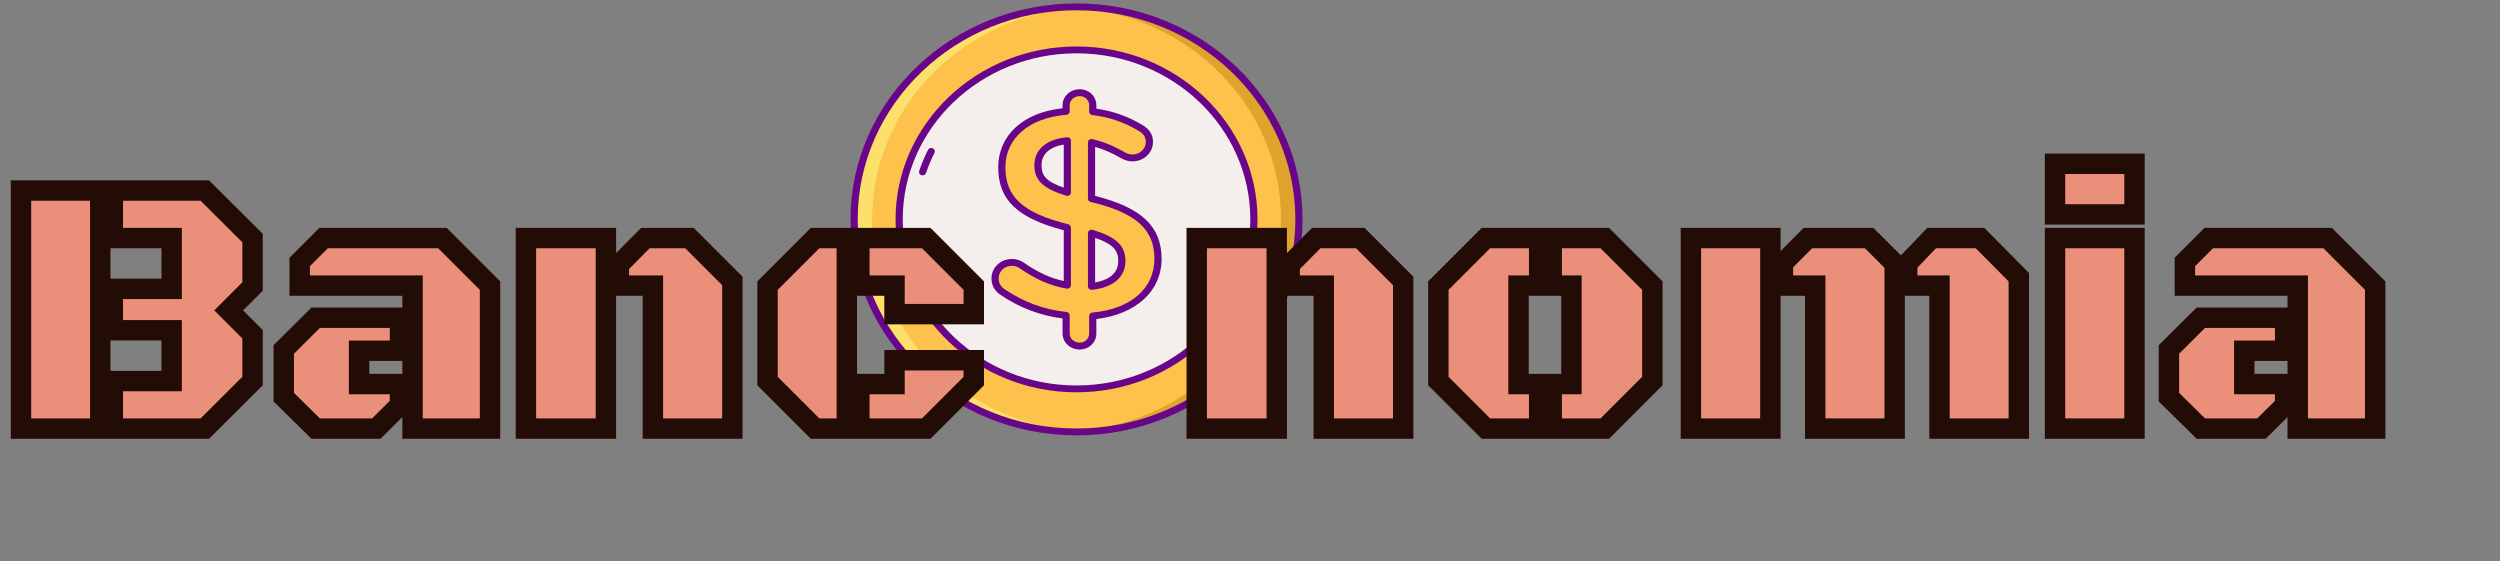 <svg width="245" height="55" viewBox="0 0 245 55" fill="none" xmlns="http://www.w3.org/2000/svg">
<rect x="0" y="0" width="245" height="55" fill="#808080" stroke="none"/>
<g clip-path="url(#clip0)">
<path d="M120.906 36.225C129.417 28.093 129.417 14.907 120.906 6.775C112.395 -1.358 98.596 -1.358 90.085 6.775C81.574 14.907 81.574 28.093 90.085 36.225C98.596 44.358 112.395 44.358 120.906 36.225Z" fill="#FCC24C"/>
<path d="M117.785 33.244C124.573 26.758 124.573 16.242 117.785 9.756C110.998 3.271 99.993 3.271 93.206 9.756C86.418 16.242 86.418 26.758 93.206 33.244C99.993 39.729 110.998 39.729 117.785 33.244Z" fill="#F4EFED"/>
<path d="M105.8 9.083C106.52 9.083 107.09 9.628 107.09 10.316V10.947C108.861 11.147 110.362 11.692 111.742 12.524C112.222 12.782 112.643 13.212 112.643 13.9C112.643 14.79 111.892 15.478 110.962 15.478C110.662 15.478 110.362 15.392 110.062 15.22C109.011 14.617 107.991 14.187 106.97 13.958V19.464C111.532 20.554 113.483 22.303 113.483 25.372C113.483 28.526 110.902 30.619 107.09 30.963V32.684C107.09 33.372 106.52 33.917 105.8 33.917C105.08 33.917 104.48 33.372 104.48 32.684V30.906C102.229 30.677 100.158 29.903 98.327 28.669C97.817 28.354 97.517 27.895 97.517 27.293C97.517 26.404 98.237 25.716 99.167 25.716C99.528 25.716 99.888 25.83 100.158 26.031C101.568 27.006 102.949 27.666 104.599 27.953V22.303C100.218 21.213 98.177 19.636 98.177 16.395C98.177 13.327 100.728 11.205 104.479 10.918V10.316C104.48 9.628 105.08 9.083 105.8 9.083ZM104.6 18.862V13.786C102.679 13.958 101.719 14.933 101.719 16.195C101.719 17.399 102.289 18.145 104.6 18.862ZM106.971 22.848V28.067C108.891 27.866 109.942 26.949 109.942 25.572C109.942 24.31 109.281 23.536 106.971 22.848Z" fill="#FCC24C"/>
<path d="M105.5 0.672C105.206 0.672 104.913 0.679 104.621 0.69C116.251 1.131 125.539 10.278 125.539 21.5C125.539 32.722 116.251 41.869 104.621 42.31C104.913 42.321 105.206 42.328 105.5 42.328C117.538 42.328 127.297 33.003 127.297 21.5C127.297 9.997 117.538 0.672 105.5 0.672V0.672Z" fill="#DEA42E"/>
<path d="M105.5 42.328C105.794 42.328 106.087 42.321 106.379 42.31C94.749 41.869 85.461 32.722 85.461 21.5C85.461 10.278 94.749 1.131 106.379 0.69C106.087 0.679 105.794 0.672 105.5 0.672C93.462 0.672 83.703 9.997 83.703 21.5C83.703 33.003 93.462 42.328 105.5 42.328Z" fill="#FCE06A"/>
<path d="M105.5 42.664C93.287 42.664 83.352 33.17 83.352 21.5C83.352 9.83 93.287 0.336 105.5 0.336C117.713 0.336 127.648 9.83 127.648 21.5C127.648 33.17 117.713 42.664 105.5 42.664ZM105.5 1.008C93.675 1.008 84.055 10.201 84.055 21.5C84.055 32.799 93.675 41.992 105.5 41.992C117.325 41.992 126.945 32.799 126.945 21.5C126.945 10.201 117.325 1.008 105.5 1.008Z" fill="#690589"/>
<path d="M105.5 38.446C95.721 38.446 87.765 30.844 87.765 21.5C87.765 12.156 95.721 4.554 105.5 4.554C115.279 4.554 123.235 12.156 123.235 21.5C123.235 30.844 115.279 38.446 105.5 38.446V38.446ZM105.5 5.226C96.109 5.226 88.469 12.526 88.469 21.5C88.469 30.474 96.109 37.775 105.5 37.775C114.891 37.775 122.531 30.474 122.531 21.5C122.531 12.526 114.891 5.226 105.5 5.226V5.226Z" fill="#690589"/>
<path d="M90.415 17.185C90.379 17.185 90.342 17.18 90.305 17.168C90.121 17.111 90.02 16.921 90.081 16.745C90.32 16.045 90.611 15.353 90.945 14.688C91.029 14.521 91.238 14.45 91.414 14.531C91.589 14.611 91.662 14.812 91.579 14.979C91.258 15.617 90.979 16.282 90.749 16.953C90.701 17.095 90.563 17.185 90.415 17.185V17.185Z" fill="#690589"/>
<path d="M105.8 34.253C104.878 34.253 104.128 33.549 104.128 32.684V31.205C101.972 30.936 99.954 30.176 98.125 28.944C97.501 28.559 97.165 27.985 97.165 27.293C97.165 26.22 98.045 25.38 99.168 25.38C99.604 25.38 100.044 25.52 100.374 25.766C101.716 26.694 102.931 27.253 104.248 27.541V22.561C99.691 21.379 97.826 19.581 97.826 16.395C97.826 13.259 100.288 11.015 104.128 10.612V10.316C104.128 9.451 104.878 8.747 105.8 8.747C106.721 8.747 107.442 9.436 107.442 10.316V10.652C109.056 10.875 110.524 11.394 111.923 12.236C112.624 12.615 112.994 13.191 112.994 13.9C112.994 14.973 112.102 15.814 110.962 15.814C110.599 15.814 110.235 15.711 109.881 15.508C108.978 14.99 108.137 14.624 107.322 14.394V19.203C111.883 20.344 113.835 22.198 113.835 25.372C113.835 28.519 111.337 30.807 107.442 31.265V32.684C107.442 33.564 106.721 34.253 105.8 34.253V34.253ZM99.168 26.052C98.427 26.052 97.869 26.585 97.869 27.293C97.869 27.753 98.087 28.121 98.519 28.387C100.349 29.62 102.363 30.353 104.517 30.572C104.696 30.59 104.831 30.735 104.831 30.906V32.684C104.831 33.179 105.266 33.581 105.8 33.581C106.327 33.581 106.739 33.187 106.739 32.684V30.964C106.739 30.79 106.877 30.645 107.058 30.629C110.804 30.291 113.132 28.276 113.132 25.372C113.132 22.467 111.322 20.85 106.886 19.79C106.729 19.753 106.619 19.618 106.619 19.464V13.958C106.619 13.856 106.668 13.759 106.752 13.695C106.837 13.631 106.947 13.608 107.051 13.631C108.073 13.861 109.117 14.286 110.243 14.932C110.49 15.073 110.725 15.142 110.962 15.142C111.707 15.142 112.291 14.597 112.291 13.901C112.291 13.439 112.049 13.074 111.57 12.817C111.565 12.814 111.56 12.811 111.555 12.808C110.156 11.965 108.682 11.466 107.049 11.28C106.872 11.26 106.739 11.117 106.739 10.947V10.316C106.739 9.813 106.327 9.419 105.8 9.419C105.266 9.419 104.831 9.821 104.831 10.316V10.918C104.831 11.093 104.691 11.239 104.508 11.253C100.876 11.53 98.529 13.549 98.529 16.395C98.529 19.31 100.256 20.875 104.689 21.978C104.843 22.016 104.952 22.15 104.952 22.303V27.953C104.952 28.052 104.905 28.147 104.825 28.21C104.745 28.274 104.64 28.301 104.537 28.283C102.947 28.007 101.533 27.396 99.952 26.303C99.733 26.141 99.451 26.052 99.168 26.052V26.052ZM104.48 10.918H104.482H104.48ZM106.971 28.403C106.884 28.403 106.801 28.373 106.736 28.317C106.662 28.254 106.619 28.163 106.619 28.067V22.848C106.619 22.741 106.672 22.641 106.762 22.577C106.852 22.514 106.968 22.495 107.075 22.527C109.391 23.217 110.293 24.071 110.293 25.572C110.293 27.152 109.096 28.183 107.009 28.401C106.996 28.402 106.983 28.403 106.971 28.403ZM107.322 23.313V27.679C108.307 27.509 109.59 27.011 109.59 25.572C109.59 24.635 109.205 23.95 107.322 23.313V23.313ZM104.6 19.198C104.563 19.198 104.527 19.192 104.491 19.181C102.214 18.474 101.367 17.665 101.367 16.195C101.367 14.656 102.563 13.631 104.567 13.451C104.665 13.442 104.763 13.474 104.837 13.537C104.91 13.601 104.951 13.691 104.951 13.786V18.862C104.951 18.969 104.897 19.07 104.807 19.134C104.746 19.176 104.673 19.198 104.6 19.198V19.198ZM104.248 14.168C102.858 14.392 102.07 15.118 102.07 16.195C102.07 17.135 102.421 17.755 104.248 18.391V14.168Z" fill="#690589"/>
</g>
<path d="M16.822 23.332H11.057V18.674H20.074L24.75 23.332V28.078L22.412 30.416L24.75 32.754V37.342L20.074 42H11.057V37.342H16.822V32.367H11.057V28.307H16.822V23.332ZM2.057 18.674H9.826V42H2.057V18.674ZM40.43 42V27.99H29.373V25.67L31.711 23.332H43.365L48.023 27.99V42H40.43ZM39.199 31.137V34.371H35.191V37.641H39.199V39.697L36.879 42H30.938L27.809 38.924V34.248L30.938 31.137H39.199ZM51.539 42V23.332H59.379V42H51.539ZM63.984 27.99H60.645V25.951L63.246 23.332H67.57L71.772 27.533V42H63.984V27.99ZM82.986 42H79.875L75.217 37.342V27.99L79.875 23.332H82.986V42ZM84.217 27.99V23.332H90.773L95.432 27.99V30.785H87.662V27.99H84.217ZM84.217 42V37.641H87.662V35.303H95.432V37.342L90.773 42H84.217ZM117.281 42V23.332H125.121V42H117.281ZM129.727 27.99H126.387V25.951L128.988 23.332H133.312L137.514 27.533V42H129.727V27.99ZM161.93 37.342L157.271 42H152.068V37.641H154.002V27.99H152.068V23.332H157.271L161.93 27.99V37.342ZM148.816 37.641H150.838V42H145.617L140.959 37.342V27.99L145.617 23.332H150.838V27.99H148.816V37.641ZM165.709 42V23.332H173.496V42H165.709ZM177.891 27.99H174.727V25.793L177.17 23.332H183.182L185.678 25.828V42H177.891V27.99ZM190.072 27.99H186.908V25.828L189.299 23.332H194.045L197.842 27.164V42H190.072V27.99ZM201.393 23.332H209.18V42H201.393V23.332ZM201.393 16.055H209.18V21.012H201.393V16.055ZM225.176 42V27.99H214.119V25.67L216.457 23.332H228.111L232.77 27.99V42H225.176ZM223.945 31.137V34.371H219.938V37.641H223.945V39.697L221.625 42H215.684L212.555 38.924V34.248L215.684 31.137H223.945Z" fill="#EA907A"/>
<path d="M16.822 23.332H17.822V22.332H16.822V23.332ZM11.057 23.332H10.057V24.332H11.057V23.332ZM11.057 18.674V17.674H10.057V18.674H11.057ZM20.074 18.674L20.78 17.965L20.487 17.674H20.074V18.674ZM24.75 23.332H25.75V22.917L25.456 22.624L24.75 23.332ZM24.75 28.078L25.457 28.785L25.75 28.492V28.078H24.75ZM22.412 30.416L21.705 29.709L20.998 30.416L21.705 31.123L22.412 30.416ZM24.75 32.754H25.75V32.34L25.457 32.047L24.75 32.754ZM24.75 37.342L25.456 38.05L25.75 37.757V37.342H24.75ZM20.074 42V43H20.487L20.78 42.708L20.074 42ZM11.057 42H10.057V43H11.057V42ZM11.057 37.342V36.342H10.057V37.342H11.057ZM16.822 37.342V38.342H17.822V37.342H16.822ZM16.822 32.367H17.822V31.367H16.822V32.367ZM11.057 32.367H10.057V33.367H11.057V32.367ZM11.057 28.307V27.307H10.057V28.307H11.057ZM16.822 28.307V29.307H17.822V28.307H16.822ZM2.057 18.674V17.674H1.057V18.674H2.057ZM9.826 18.674H10.826V17.674H9.826V18.674ZM9.826 42V43H10.826V42H9.826ZM2.057 42H1.057V43H2.057V42ZM16.822 22.332H11.057V24.332H16.822V22.332ZM12.057 23.332V18.674H10.057V23.332H12.057ZM11.057 19.674H20.074V17.674H11.057V19.674ZM19.368 19.382L24.044 24.041L25.456 22.624L20.78 17.965L19.368 19.382ZM23.75 23.332V28.078H25.75V23.332H23.75ZM24.043 27.371L21.705 29.709L23.119 31.123L25.457 28.785L24.043 27.371ZM21.705 31.123L24.043 33.461L25.457 32.047L23.119 29.709L21.705 31.123ZM23.75 32.754V37.342H25.75V32.754H23.75ZM24.044 36.633L19.368 41.292L20.78 42.708L25.456 38.05L24.044 36.633ZM20.074 41H11.057V43H20.074V41ZM12.057 42V37.342H10.057V42H12.057ZM11.057 38.342H16.822V36.342H11.057V38.342ZM17.822 37.342V32.367H15.822V37.342H17.822ZM16.822 31.367H11.057V33.367H16.822V31.367ZM12.057 32.367V28.307H10.057V32.367H12.057ZM11.057 29.307H16.822V27.307H11.057V29.307ZM17.822 28.307V23.332H15.822V28.307H17.822ZM2.057 19.674H9.826V17.674H2.057V19.674ZM8.826 18.674V42H10.826V18.674H8.826ZM9.826 41H2.057V43H9.826V41ZM3.057 42V18.674H1.057V42H3.057ZM40.43 42H39.43V43H40.43V42ZM40.43 27.99H41.43V26.99H40.43V27.99ZM29.373 27.99H28.373V28.99H29.373V27.99ZM29.373 25.67L28.666 24.963L28.373 25.256V25.67H29.373ZM31.711 23.332V22.332H31.297L31.004 22.625L31.711 23.332ZM43.365 23.332L44.072 22.625L43.779 22.332H43.365V23.332ZM48.023 27.99H49.023V27.576L48.73 27.283L48.023 27.99ZM48.023 42V43H49.023V42H48.023ZM39.199 31.137H40.199V30.137H39.199V31.137ZM39.199 34.371V35.371H40.199V34.371H39.199ZM35.191 34.371V33.371H34.191V34.371H35.191ZM35.191 37.641H34.191V38.641H35.191V37.641ZM39.199 37.641H40.199V36.641H39.199V37.641ZM39.199 39.697L39.904 40.407L40.199 40.114V39.697H39.199ZM36.879 42V43H37.291L37.583 42.71L36.879 42ZM30.938 42L30.236 42.713L30.528 43H30.938V42ZM27.809 38.924H26.809V39.343L27.108 39.637L27.809 38.924ZM27.809 34.248L27.104 33.539L26.809 33.832V34.248H27.809ZM30.938 31.137V30.137H30.525L30.232 30.428L30.938 31.137ZM41.43 42V27.99H39.43V42H41.43ZM40.43 26.99H29.373V28.99H40.43V26.99ZM30.373 27.99V25.67H28.373V27.99H30.373ZM30.08 26.377L32.418 24.039L31.004 22.625L28.666 24.963L30.08 26.377ZM31.711 24.332H43.365V22.332H31.711V24.332ZM42.658 24.039L47.316 28.697L48.73 27.283L44.072 22.625L42.658 24.039ZM47.023 27.99V42H49.023V27.99H47.023ZM48.023 41H40.43V43H48.023V41ZM38.199 31.137V34.371H40.199V31.137H38.199ZM39.199 33.371H35.191V35.371H39.199V33.371ZM34.191 34.371V37.641H36.191V34.371H34.191ZM35.191 38.641H39.199V36.641H35.191V38.641ZM38.199 37.641V39.697H40.199V37.641H38.199ZM38.495 38.987L36.175 41.29L37.583 42.71L39.904 40.407L38.495 38.987ZM36.879 41H30.938V43H36.879V41ZM31.639 41.287L28.51 38.211L27.108 39.637L30.236 42.713L31.639 41.287ZM28.809 38.924V34.248H26.809V38.924H28.809ZM28.514 34.957L31.643 31.846L30.232 30.428L27.104 33.539L28.514 34.957ZM30.938 32.137H39.199V30.137H30.938V32.137ZM51.539 42H50.539V43H51.539V42ZM51.539 23.332V22.332H50.539V23.332H51.539ZM59.379 23.332H60.379V22.332H59.379V23.332ZM59.379 42V43H60.379V42H59.379ZM63.984 27.99H64.984V26.99H63.984V27.99ZM60.645 27.99H59.645V28.99H60.645V27.99ZM60.645 25.951L59.935 25.246L59.645 25.539V25.951H60.645ZM63.246 23.332V22.332H62.83L62.537 22.627L63.246 23.332ZM67.57 23.332L68.277 22.625L67.984 22.332H67.57V23.332ZM71.772 27.533H72.772V27.119L72.479 26.826L71.772 27.533ZM71.772 42V43H72.772V42H71.772ZM63.984 42H62.984V43H63.984V42ZM52.539 42V23.332H50.539V42H52.539ZM51.539 24.332H59.379V22.332H51.539V24.332ZM58.379 23.332V42H60.379V23.332H58.379ZM59.379 41H51.539V43H59.379V41ZM63.984 26.99H60.645V28.99H63.984V26.99ZM61.645 27.99V25.951H59.645V27.99H61.645ZM61.354 26.656L63.956 24.037L62.537 22.627L59.935 25.246L61.354 26.656ZM63.246 24.332H67.57V22.332H63.246V24.332ZM66.863 24.039L71.064 28.24L72.479 26.826L68.277 22.625L66.863 24.039ZM70.772 27.533V42H72.772V27.533H70.772ZM71.772 41H63.984V43H71.772V41ZM64.984 42V27.99H62.984V42H64.984ZM82.986 42V43H83.986V42H82.986ZM79.875 42L79.168 42.707L79.461 43H79.875V42ZM75.217 37.342H74.217V37.756L74.51 38.049L75.217 37.342ZM75.217 27.99L74.51 27.283L74.217 27.576V27.99H75.217ZM79.875 23.332V22.332H79.461L79.168 22.625L79.875 23.332ZM82.986 23.332H83.986V22.332H82.986V23.332ZM84.217 27.99H83.217V28.99H84.217V27.99ZM84.217 23.332V22.332H83.217V23.332H84.217ZM90.773 23.332L91.481 22.625L91.188 22.332H90.773V23.332ZM95.432 27.99H96.432V27.576L96.139 27.283L95.432 27.99ZM95.432 30.785V31.785H96.432V30.785H95.432ZM87.662 30.785H86.662V31.785H87.662V30.785ZM87.662 27.99H88.662V26.99H87.662V27.99ZM84.217 42H83.217V43H84.217V42ZM84.217 37.641V36.641H83.217V37.641H84.217ZM87.662 37.641V38.641H88.662V37.641H87.662ZM87.662 35.303V34.303H86.662V35.303H87.662ZM95.432 35.303H96.432V34.303H95.432V35.303ZM95.432 37.342L96.139 38.049L96.432 37.756V37.342H95.432ZM90.773 42V43H91.188L91.481 42.707L90.773 42ZM82.986 41H79.875V43H82.986V41ZM80.582 41.293L75.924 36.635L74.51 38.049L79.168 42.707L80.582 41.293ZM76.217 37.342V27.99H74.217V37.342H76.217ZM75.924 28.697L80.582 24.039L79.168 22.625L74.51 27.283L75.924 28.697ZM79.875 24.332H82.986V22.332H79.875V24.332ZM81.986 23.332V42H83.986V23.332H81.986ZM85.217 27.99V23.332H83.217V27.99H85.217ZM84.217 24.332H90.773V22.332H84.217V24.332ZM90.066 24.039L94.725 28.697L96.139 27.283L91.481 22.625L90.066 24.039ZM94.432 27.99V30.785H96.432V27.99H94.432ZM95.432 29.785H87.662V31.785H95.432V29.785ZM88.662 30.785V27.99H86.662V30.785H88.662ZM87.662 26.99H84.217V28.99H87.662V26.99ZM85.217 42V37.641H83.217V42H85.217ZM84.217 38.641H87.662V36.641H84.217V38.641ZM88.662 37.641V35.303H86.662V37.641H88.662ZM87.662 36.303H95.432V34.303H87.662V36.303ZM94.432 35.303V37.342H96.432V35.303H94.432ZM94.725 36.635L90.066 41.293L91.481 42.707L96.139 38.049L94.725 36.635ZM90.773 41H84.217V43H90.773V41ZM117.281 42H116.281V43H117.281V42ZM117.281 23.332V22.332H116.281V23.332H117.281ZM125.121 23.332H126.121V22.332H125.121V23.332ZM125.121 42V43H126.121V42H125.121ZM129.727 27.99H130.727V26.99H129.727V27.99ZM126.387 27.99H125.387V28.99H126.387V27.99ZM126.387 25.951L125.677 25.246L125.387 25.539V25.951H126.387ZM128.988 23.332V22.332H128.572L128.279 22.627L128.988 23.332ZM133.312 23.332L134.02 22.625L133.727 22.332H133.312V23.332ZM137.514 27.533H138.514V27.119L138.221 26.826L137.514 27.533ZM137.514 42V43H138.514V42H137.514ZM129.727 42H128.727V43H129.727V42ZM118.281 42V23.332H116.281V42H118.281ZM117.281 24.332H125.121V22.332H117.281V24.332ZM124.121 23.332V42H126.121V23.332H124.121ZM125.121 41H117.281V43H125.121V41ZM129.727 26.99H126.387V28.99H129.727V26.99ZM127.387 27.99V25.951H125.387V27.99H127.387ZM127.096 26.656L129.698 24.037L128.279 22.627L125.677 25.246L127.096 26.656ZM128.988 24.332H133.312V22.332H128.988V24.332ZM132.605 24.039L136.807 28.24L138.221 26.826L134.02 22.625L132.605 24.039ZM136.514 27.533V42H138.514V27.533H136.514ZM137.514 41H129.727V43H137.514V41ZM130.727 42V27.99H128.727V42H130.727ZM161.93 37.342L162.637 38.049L162.93 37.756V37.342H161.93ZM157.271 42V43H157.686L157.979 42.707L157.271 42ZM152.068 42H151.068V43H152.068V42ZM152.068 37.641V36.641H151.068V37.641H152.068ZM154.002 37.641V38.641H155.002V37.641H154.002ZM154.002 27.99H155.002V26.99H154.002V27.99ZM152.068 27.99H151.068V28.99H152.068V27.99ZM152.068 23.332V22.332H151.068V23.332H152.068ZM157.271 23.332L157.979 22.625L157.686 22.332H157.271V23.332ZM161.93 27.99H162.93V27.576L162.637 27.283L161.93 27.99ZM148.816 37.641H147.816V38.641H148.816V37.641ZM150.838 37.641H151.838V36.641H150.838V37.641ZM150.838 42V43H151.838V42H150.838ZM145.617 42L144.91 42.707L145.203 43H145.617V42ZM140.959 37.342H139.959V37.756L140.252 38.049L140.959 37.342ZM140.959 27.99L140.252 27.283L139.959 27.576V27.99H140.959ZM145.617 23.332V22.332H145.203L144.91 22.625L145.617 23.332ZM150.838 23.332H151.838V22.332H150.838V23.332ZM150.838 27.99V28.99H151.838V27.99H150.838ZM148.816 27.99V26.99H147.816V27.99H148.816ZM161.223 36.635L156.564 41.293L157.979 42.707L162.637 38.049L161.223 36.635ZM157.271 41H152.068V43H157.271V41ZM153.068 42V37.641H151.068V42H153.068ZM152.068 38.641H154.002V36.641H152.068V38.641ZM155.002 37.641V27.99H153.002V37.641H155.002ZM154.002 26.99H152.068V28.99H154.002V26.99ZM153.068 27.99V23.332H151.068V27.99H153.068ZM152.068 24.332H157.271V22.332H152.068V24.332ZM156.564 24.039L161.223 28.697L162.637 27.283L157.979 22.625L156.564 24.039ZM160.93 27.99V37.342H162.93V27.99H160.93ZM148.816 38.641H150.838V36.641H148.816V38.641ZM149.838 37.641V42H151.838V37.641H149.838ZM150.838 41H145.617V43H150.838V41ZM146.324 41.293L141.666 36.635L140.252 38.049L144.91 42.707L146.324 41.293ZM141.959 37.342V27.99H139.959V37.342H141.959ZM141.666 28.697L146.324 24.039L144.91 22.625L140.252 27.283L141.666 28.697ZM145.617 24.332H150.838V22.332H145.617V24.332ZM149.838 23.332V27.99H151.838V23.332H149.838ZM150.838 26.99H148.816V28.99H150.838V26.99ZM147.816 27.99V37.641H149.816V27.99H147.816ZM165.709 42H164.709V43H165.709V42ZM165.709 23.332V22.332H164.709V23.332H165.709ZM173.496 23.332H174.496V22.332H173.496V23.332ZM173.496 42V43H174.496V42H173.496ZM177.891 27.99H178.891V26.99H177.891V27.99ZM174.727 27.99H173.727V28.99H174.727V27.99ZM174.727 25.793L174.017 25.088L173.727 25.381V25.793H174.727ZM177.17 23.332V22.332H176.754L176.46 22.628L177.17 23.332ZM183.182 23.332L183.889 22.625L183.596 22.332H183.182V23.332ZM185.678 25.828H186.678V25.414L186.385 25.121L185.678 25.828ZM185.678 42V43H186.678V42H185.678ZM177.891 42H176.891V43H177.891V42ZM190.072 27.99H191.072V26.99H190.072V27.99ZM186.908 27.99H185.908V28.99H186.908V27.99ZM186.908 25.828L186.186 25.136L185.908 25.427V25.828H186.908ZM189.299 23.332V22.332H188.872L188.577 22.64L189.299 23.332ZM194.045 23.332L194.755 22.628L194.462 22.332H194.045V23.332ZM197.842 27.164H198.842V26.753L198.552 26.46L197.842 27.164ZM197.842 42V43H198.842V42H197.842ZM190.072 42H189.072V43H190.072V42ZM166.709 42V23.332H164.709V42H166.709ZM165.709 24.332H173.496V22.332H165.709V24.332ZM172.496 23.332V42H174.496V23.332H172.496ZM173.496 41H165.709V43H173.496V41ZM177.891 26.99H174.727V28.99H177.891V26.99ZM175.727 27.99V25.793H173.727V27.99H175.727ZM175.436 26.497L177.88 24.037L176.46 22.628L174.017 25.088L175.436 26.497ZM177.17 24.332H183.182V22.332H177.17V24.332ZM182.475 24.039L184.971 26.535L186.385 25.121L183.889 22.625L182.475 24.039ZM184.678 25.828V42H186.678V25.828H184.678ZM185.678 41H177.891V43H185.678V41ZM178.891 42V27.99H176.891V42H178.891ZM190.072 26.99H186.908V28.99H190.072V26.99ZM187.908 27.99V25.828H185.908V27.99H187.908ZM187.63 26.52L190.021 24.024L188.577 22.64L186.186 25.136L187.63 26.52ZM189.299 24.332H194.045V22.332H189.299V24.332ZM193.335 24.036L197.131 27.868L198.552 26.46L194.755 22.628L193.335 24.036ZM196.842 27.164V42H198.842V27.164H196.842ZM197.842 41H190.072V43H197.842V41ZM191.072 42V27.99H189.072V42H191.072ZM201.393 23.332V22.332H200.393V23.332H201.393ZM209.18 23.332H210.18V22.332H209.18V23.332ZM209.18 42V43H210.18V42H209.18ZM201.393 42H200.393V43H201.393V42ZM201.393 16.055V15.055H200.393V16.055H201.393ZM209.18 16.055H210.18V15.055H209.18V16.055ZM209.18 21.012V22.012H210.18V21.012H209.18ZM201.393 21.012H200.393V22.012H201.393V21.012ZM201.393 24.332H209.18V22.332H201.393V24.332ZM208.18 23.332V42H210.18V23.332H208.18ZM209.18 41H201.393V43H209.18V41ZM202.393 42V23.332H200.393V42H202.393ZM201.393 17.055H209.18V15.055H201.393V17.055ZM208.18 16.055V21.012H210.18V16.055H208.18ZM209.18 20.012H201.393V22.012H209.18V20.012ZM202.393 21.012V16.055H200.393V21.012H202.393ZM225.176 42H224.176V43H225.176V42ZM225.176 27.99H226.176V26.99H225.176V27.99ZM214.119 27.99H213.119V28.99H214.119V27.99ZM214.119 25.67L213.412 24.963L213.119 25.256V25.67H214.119ZM216.457 23.332V22.332H216.043L215.75 22.625L216.457 23.332ZM228.111 23.332L228.818 22.625L228.526 22.332H228.111V23.332ZM232.77 27.99H233.77V27.576L233.477 27.283L232.77 27.99ZM232.77 42V43H233.77V42H232.77ZM223.945 31.137H224.945V30.137H223.945V31.137ZM223.945 34.371V35.371H224.945V34.371H223.945ZM219.938 34.371V33.371H218.938V34.371H219.938ZM219.938 37.641H218.938V38.641H219.938V37.641ZM223.945 37.641H224.945V36.641H223.945V37.641ZM223.945 39.697L224.65 40.407L224.945 40.114V39.697H223.945ZM221.625 42V43H222.037L222.329 42.71L221.625 42ZM215.684 42L214.983 42.713L215.274 43H215.684V42ZM212.555 38.924H211.555V39.343L211.854 39.637L212.555 38.924ZM212.555 34.248L211.85 33.539L211.555 33.832V34.248H212.555ZM215.684 31.137V30.137H215.271L214.978 30.428L215.684 31.137ZM226.176 42V27.99H224.176V42H226.176ZM225.176 26.99H214.119V28.99H225.176V26.99ZM215.119 27.99V25.67H213.119V27.99H215.119ZM214.826 26.377L217.164 24.039L215.75 22.625L213.412 24.963L214.826 26.377ZM216.457 24.332H228.111V22.332H216.457V24.332ZM227.404 24.039L232.062 28.697L233.477 27.283L228.818 22.625L227.404 24.039ZM231.77 27.99V42H233.77V27.99H231.77ZM232.77 41H225.176V43H232.77V41ZM222.945 31.137V34.371H224.945V31.137H222.945ZM223.945 33.371H219.938V35.371H223.945V33.371ZM218.938 34.371V37.641H220.938V34.371H218.938ZM219.938 38.641H223.945V36.641H219.938V38.641ZM222.945 37.641V39.697H224.945V37.641H222.945ZM223.241 38.987L220.921 41.29L222.329 42.71L224.65 40.407L223.241 38.987ZM221.625 41H215.684V43H221.625V41ZM216.385 41.287L213.256 38.211L211.854 39.637L214.983 42.713L216.385 41.287ZM213.555 38.924V34.248H211.555V38.924H213.555ZM213.26 34.957L216.389 31.846L214.978 30.428L211.85 33.539L213.26 34.957ZM215.684 32.137H223.945V30.137H215.684V32.137Z" fill="#240C06"/>
<defs>
<clipPath id="clip0">
<rect width="45" height="43" fill="white" transform="translate(83)"/>
</clipPath>
</defs>
</svg>
